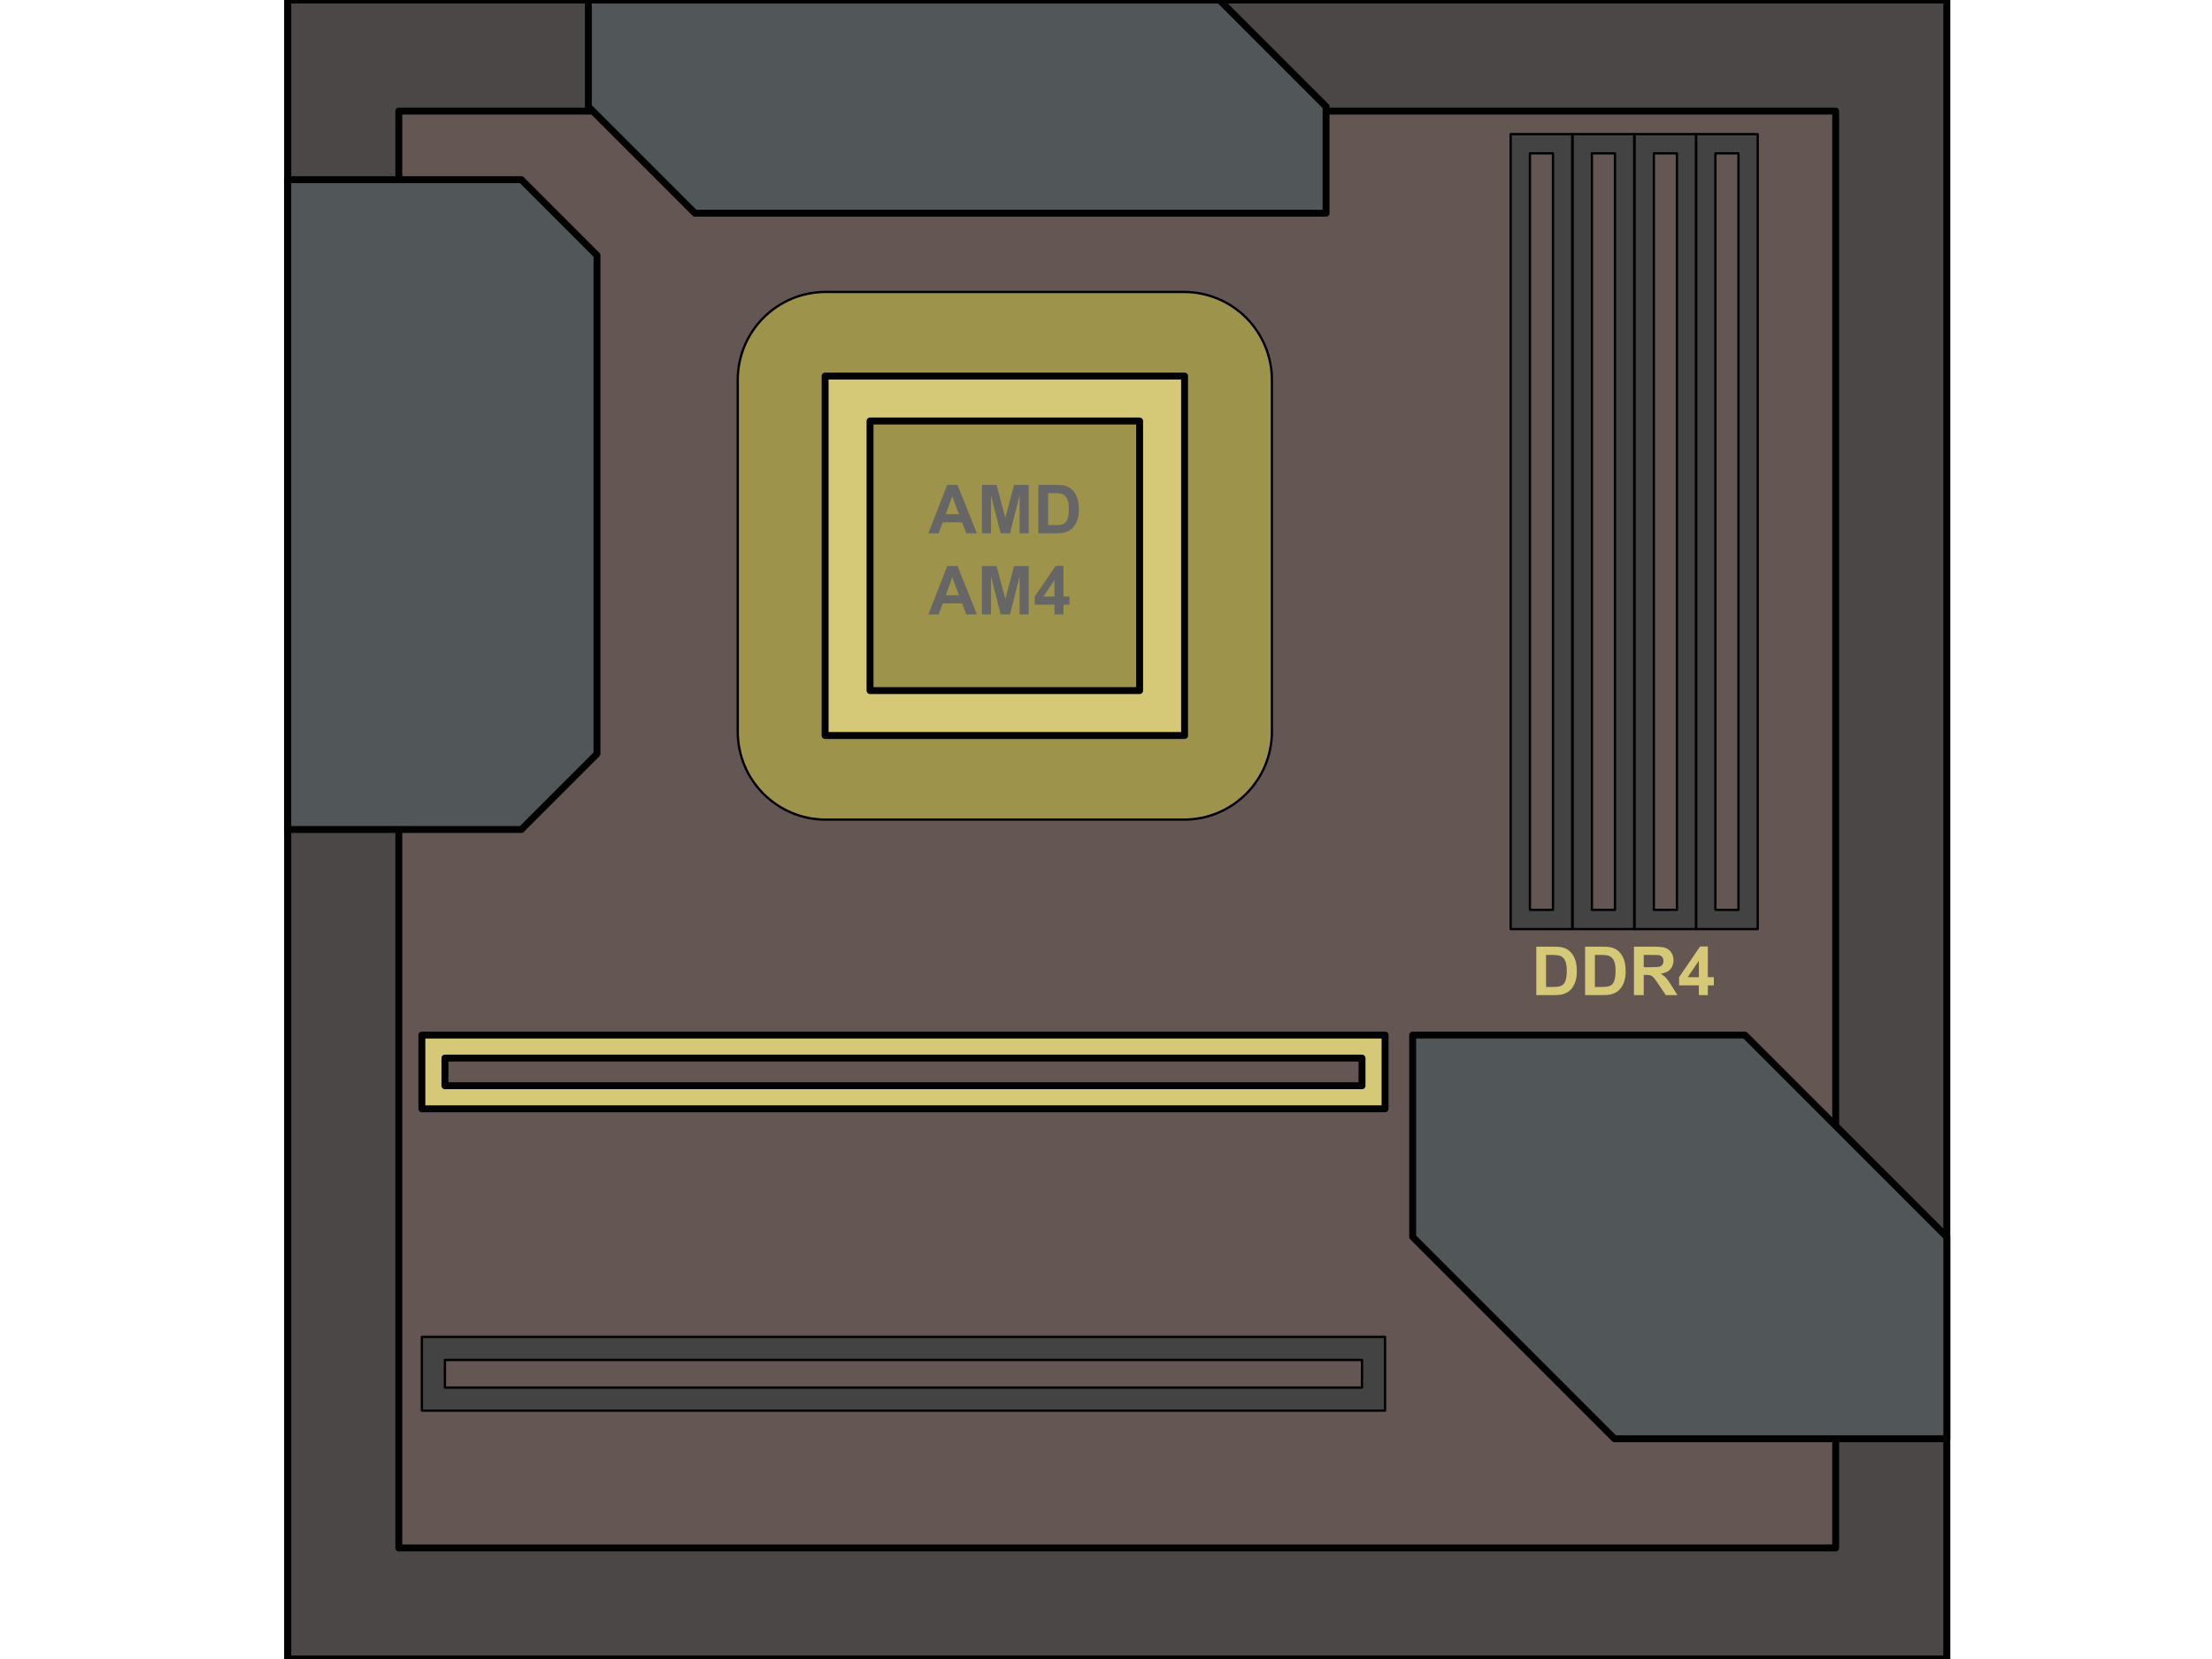 <svg version="1.1" viewBox="0.0 0.0 960.0 720.0" fill="none" stroke="none" stroke-linecap="square" stroke-miterlimit="10" xmlns:xlink="http://www.w3.org/1999/xlink" xmlns="http://www.w3.org/2000/svg"><clipPath id="p.0"><path d="m0 0l960.0 0l0 720.0l-960.0 0l0 -720.0z" clip-rule="nonzero"/></clipPath><g clip-path="url(#p.0)"><path fill="#000000" fill-opacity="0.0" d="m0 0l960.0 0l0 720.0l-960.0 0z" fill-rule="evenodd"/><path fill="#635653" d="m124.885 0l720.0 0l0 720.0l-720.0 0z" fill-rule="evenodd"/><path stroke="#000000" stroke-width="3.0" stroke-linejoin="round" stroke-linecap="butt" d="m124.885 0l720.0 0l0 720.0l-720.0 0z" fill-rule="evenodd"/><path fill="#4b4747" d="m124.885 0l720.0 0l0 720.0l-720.0 0zm48.211 48.211l0 623.578l623.578 0l0 -623.578z" fill-rule="evenodd"/><path stroke="#000000" stroke-width="3.0" stroke-linejoin="round" stroke-linecap="butt" d="m124.885 0l720.0 0l0 720.0l-720.0 0zm48.211 48.211l0 623.578l623.578 0l0 -623.578z" fill-rule="evenodd"/><path fill="#515759" d="m255.344 0l273.89 0l46.268 46.268l0 46.268l0 0l-273.89 0l-46.268 -46.268l0 -46.268z" fill-rule="evenodd"/><path stroke="#000000" stroke-width="3.0" stroke-linejoin="round" stroke-linecap="butt" d="m255.344 0l273.89 0l46.268 46.268l0 46.268l0 0l-273.89 0l-46.268 -46.268l0 -46.268z" fill-rule="evenodd"/><path fill="#9d934b" d="m320.186 164.872l0 0c0 -21.08 17.089 -38.169 38.169 -38.169l155.474 0l0 0c10.123 0 19.831 4.021 26.989 11.179c7.158 7.158 11.179 16.866 11.179 26.989l0 152.67c0 21.08 -17.089 38.169 -38.169 38.169l-155.474 0c-21.08 0 -38.169 -17.089 -38.169 -38.169z" fill-rule="evenodd"/><path stroke="#000000" stroke-width="1.0" stroke-linejoin="round" stroke-linecap="butt" d="m320.186 164.872l0 0c0 -21.08 17.089 -38.169 38.169 -38.169l155.474 0l0 0c10.123 0 19.831 4.021 26.989 11.179c7.158 7.158 11.179 16.866 11.179 26.989l0 152.67c0 21.08 -17.089 38.169 -38.169 38.169l-155.474 0c-21.08 0 -38.169 -17.089 -38.169 -38.169z" fill-rule="evenodd"/><path fill="#515759" d="m259.092 110.801l0 216.382l-32.817 32.817l-101.388 0l0 0l0 -282.016l0 0l101.388 0z" fill-rule="evenodd"/><path stroke="#000000" stroke-width="3.0" stroke-linejoin="round" stroke-linecap="butt" d="m259.092 110.801l0 216.382l-32.817 32.817l-101.388 0l0 0l0 -282.016l0 0l101.388 0z" fill-rule="evenodd"/><path fill="#d5c978" d="m358.092 163.207l156.0 0l0 156l-156.0 0zm19.5 19.5l0 117l117.0 0l0 -117z" fill-rule="evenodd"/><path stroke="#000000" stroke-width="3.0" stroke-linejoin="round" stroke-linecap="butt" d="m358.092 163.207l156.0 0l0 156l-156.0 0zm19.5 19.5l0 117l117.0 0l0 -117z" fill-rule="evenodd"/><path fill="#434343" d="m183.092 580.207l418.016 0l0 32.0l-418.016 0zm10.0 10.0l0 12.0l398.016 0l0 -12.0z" fill-rule="evenodd"/><path stroke="#000000" stroke-width="1.0" stroke-linejoin="round" stroke-linecap="butt" d="m183.092 580.207l418.016 0l0 32.0l-418.016 0zm10.0 10.0l0 12.0l398.016 0l0 -12.0z" fill-rule="evenodd"/><path fill="#515759" d="m613.092 449.207l144.205 0l87.606 87.606l0 87.606l0 0l-144.205 0l-87.606 -87.606l0 -87.606z" fill-rule="evenodd"/><path stroke="#000000" stroke-width="3.0" stroke-linejoin="round" stroke-linecap="butt" d="m613.092 449.207l144.205 0l87.606 87.606l0 87.606l0 0l-144.205 0l-87.606 -87.606l0 -87.606z" fill-rule="evenodd"/><path fill="#434343" d="m682.336 58.207l0 345.008l-26.709 0l0 -345.008zm-8.346 8.346l-10.016 0l0 328.315l10.016 0z" fill-rule="evenodd"/><path stroke="#000000" stroke-width="1.0" stroke-linejoin="round" stroke-linecap="butt" d="m682.336 58.207l0 345.008l-26.709 0l0 -345.008zm-8.346 8.346l-10.016 0l0 328.315l10.016 0z" fill-rule="evenodd"/><path fill="#434343" d="m709.234 58.207l0 345.008l-26.709 0l0 -345.008zm-8.346 8.346l-10.016 0l0 328.315l10.016 0z" fill-rule="evenodd"/><path stroke="#000000" stroke-width="1.0" stroke-linejoin="round" stroke-linecap="butt" d="m709.234 58.207l0 345.008l-26.709 0l0 -345.008zm-8.346 8.346l-10.016 0l0 328.315l10.016 0z" fill-rule="evenodd"/><path fill="#434343" d="m736.131 58.207l0 345.008l-26.709 0l0 -345.008zm-8.346 8.346l-10.016 0l0 328.315l10.016 0z" fill-rule="evenodd"/><path stroke="#000000" stroke-width="1.0" stroke-linejoin="round" stroke-linecap="butt" d="m736.131 58.207l0 345.008l-26.709 0l0 -345.008zm-8.346 8.346l-10.016 0l0 328.315l10.016 0z" fill-rule="evenodd"/><path fill="#434343" d="m762.84 58.207l0 345.008l-26.709 0l0 -345.008zm-8.346 8.346l-10.016 0l0 328.315l10.016 0z" fill-rule="evenodd"/><path stroke="#000000" stroke-width="1.0" stroke-linejoin="round" stroke-linecap="butt" d="m762.84 58.207l0 345.008l-26.709 0l0 -345.008zm-8.346 8.346l-10.016 0l0 328.315l10.016 0z" fill-rule="evenodd"/><path fill="#d5c978" d="m183.092 449.207l418.016 0l0 32.0l-418.016 0zm10.0 10.0l0 12.0l398.016 0l0 -12.0z" fill-rule="evenodd"/><path stroke="#000000" stroke-width="3.0" stroke-linejoin="round" stroke-linecap="butt" d="m183.092 449.207l418.016 0l0 32.0l-418.016 0zm10.0 10.0l0 12.0l398.016 0l0 -12.0z" fill-rule="evenodd"/><path fill="#000000" fill-opacity="0.0" d="m132.186 177.703l209.984 0l0 106.016l-209.984 0z" fill-rule="evenodd"/><path fill="#000000" fill-opacity="0.0" d="m655.627 394.703l209.984 0l0 106.016l-209.984 0z" fill-rule="evenodd"/><path fill="#d5c978" d="m666.752 410.863l7.734 0q2.625 0 4.0 0.406q1.844 0.547 3.156 1.938q1.328 1.391 2.016 3.406q0.688 2.0 0.688 4.953q0 2.594 -0.641 4.469q-0.797 2.297 -2.25 3.703q-1.109 1.078 -2.984 1.688q-1.406 0.438 -3.75 0.438l-7.969 0l0 -21.0zm4.234 3.562l0 13.906l3.156 0q1.781 0 2.578 -0.203q1.031 -0.266 1.703 -0.875q0.688 -0.625 1.109 -2.031q0.438 -1.406 0.438 -3.844q0 -2.438 -0.438 -3.734q-0.422 -1.297 -1.203 -2.031q-0.766 -0.734 -1.953 -0.984q-0.891 -0.203 -3.484 -0.203l-1.906 0zm16.945 -3.562l7.734 0q2.625 0 4.0 0.406q1.844 0.547 3.156 1.938q1.328 1.391 2.016 3.406q0.688 2.0 0.688 4.953q0 2.594 -0.641 4.469q-0.797 2.297 -2.25 3.703q-1.109 1.078 -2.984 1.688q-1.406 0.438 -3.75 0.438l-7.969 0l0 -21.0zm4.234 3.562l0 13.906l3.156 0q1.781 0 2.578 -0.203q1.031 -0.266 1.703 -0.875q0.688 -0.625 1.109 -2.031q0.438 -1.406 0.438 -3.844q0 -2.438 -0.438 -3.734q-0.422 -1.297 -1.203 -2.031q-0.766 -0.734 -1.953 -0.984q-0.891 -0.203 -3.484 -0.203l-1.906 0zm16.961 17.438l0 -21.0l8.922 0q3.375 0 4.891 0.578q1.531 0.562 2.438 2.016q0.922 1.438 0.922 3.297q0 2.359 -1.391 3.906q-1.375 1.531 -4.141 1.938q1.375 0.797 2.266 1.766q0.891 0.953 2.406 3.406l2.562 4.094l-5.062 0l-3.062 -4.562q-1.641 -2.453 -2.25 -3.094q-0.594 -0.641 -1.266 -0.875q-0.672 -0.234 -2.125 -0.234l-0.859 0l0 8.766l-4.25 0zm4.25 -12.109l3.125 0q3.062 0 3.812 -0.25q0.766 -0.266 1.188 -0.891q0.438 -0.641 0.438 -1.578q0 -1.062 -0.578 -1.719q-0.562 -0.656 -1.594 -0.828q-0.516 -0.062 -3.094 -0.062l-3.297 0l0 5.328zm23.93 12.109l0 -4.219l-8.594 0l0 -3.531l9.109 -13.328l3.375 0l0 13.312l2.609 0l0 3.547l-2.609 0l0 4.219l-3.891 0zm0 -7.766l0 -7.172l-4.828 7.172l4.828 0z" fill-rule="nonzero"/><path fill="#000000" fill-opacity="0.0" d="m393.907 194.294l209.984 0l0 106.016l-209.984 0z" fill-rule="evenodd"/><path fill="#666666" d="m423.969 231.454l-4.609 0l-1.828 -4.766l-8.391 0l-1.734 4.766l-4.5 0l8.172 -21.0l4.484 0l8.406 21.0zm-7.797 -8.312l-2.891 -7.781l-2.844 7.781l5.734 0zm9.992 8.312l0 -21.0l6.344 0l3.812 14.328l3.766 -14.328l6.359 0l0 21.0l-3.938 0l0 -16.531l-4.172 16.531l-4.078 0l-4.156 -16.531l0 16.531l-3.938 0zm24.477 -21.0l7.734 0q2.625 0 4.0 0.406q1.844 0.547 3.156 1.938q1.328 1.391 2.016 3.406q0.688 2.0 0.688 4.953q0 2.594 -0.641 4.469q-0.797 2.297 -2.25 3.703q-1.109 1.078 -2.984 1.688q-1.406 0.438 -3.75 0.438l-7.969 0l0 -21.0zm4.234 3.562l0 13.906l3.156 0q1.781 0 2.578 -0.203q1.031 -0.266 1.703 -0.875q0.688 -0.625 1.109 -2.031q0.438 -1.406 0.438 -3.844q0 -2.438 -0.438 -3.734q-0.422 -1.297 -1.203 -2.031q-0.766 -0.734 -1.953 -0.984q-0.891 -0.203 -3.484 -0.203l-1.906 0z" fill-rule="nonzero"/><path fill="#666666" d="m423.969 266.654l-4.609 0l-1.828 -4.766l-8.391 0l-1.734 4.766l-4.5 0l8.172 -21.0l4.484 0l8.406 21.0zm-7.797 -8.312l-2.891 -7.781l-2.844 7.781l5.734 0zm9.992 8.312l0 -21.0l6.344 0l3.812 14.328l3.766 -14.328l6.359 0l0 21.0l-3.938 0l0 -16.531l-4.172 16.531l-4.078 0l-4.156 -16.531l0 16.531l-3.938 0zm31.493 0l0 -4.219l-8.594 0l0 -3.531l9.109 -13.328l3.375 0l0 13.312l2.609 0l0 3.547l-2.609 0l0 4.219l-3.891 0zm0 -7.766l0 -7.172l-4.828 7.172l4.828 0z" fill-rule="nonzero"/></g></svg>
